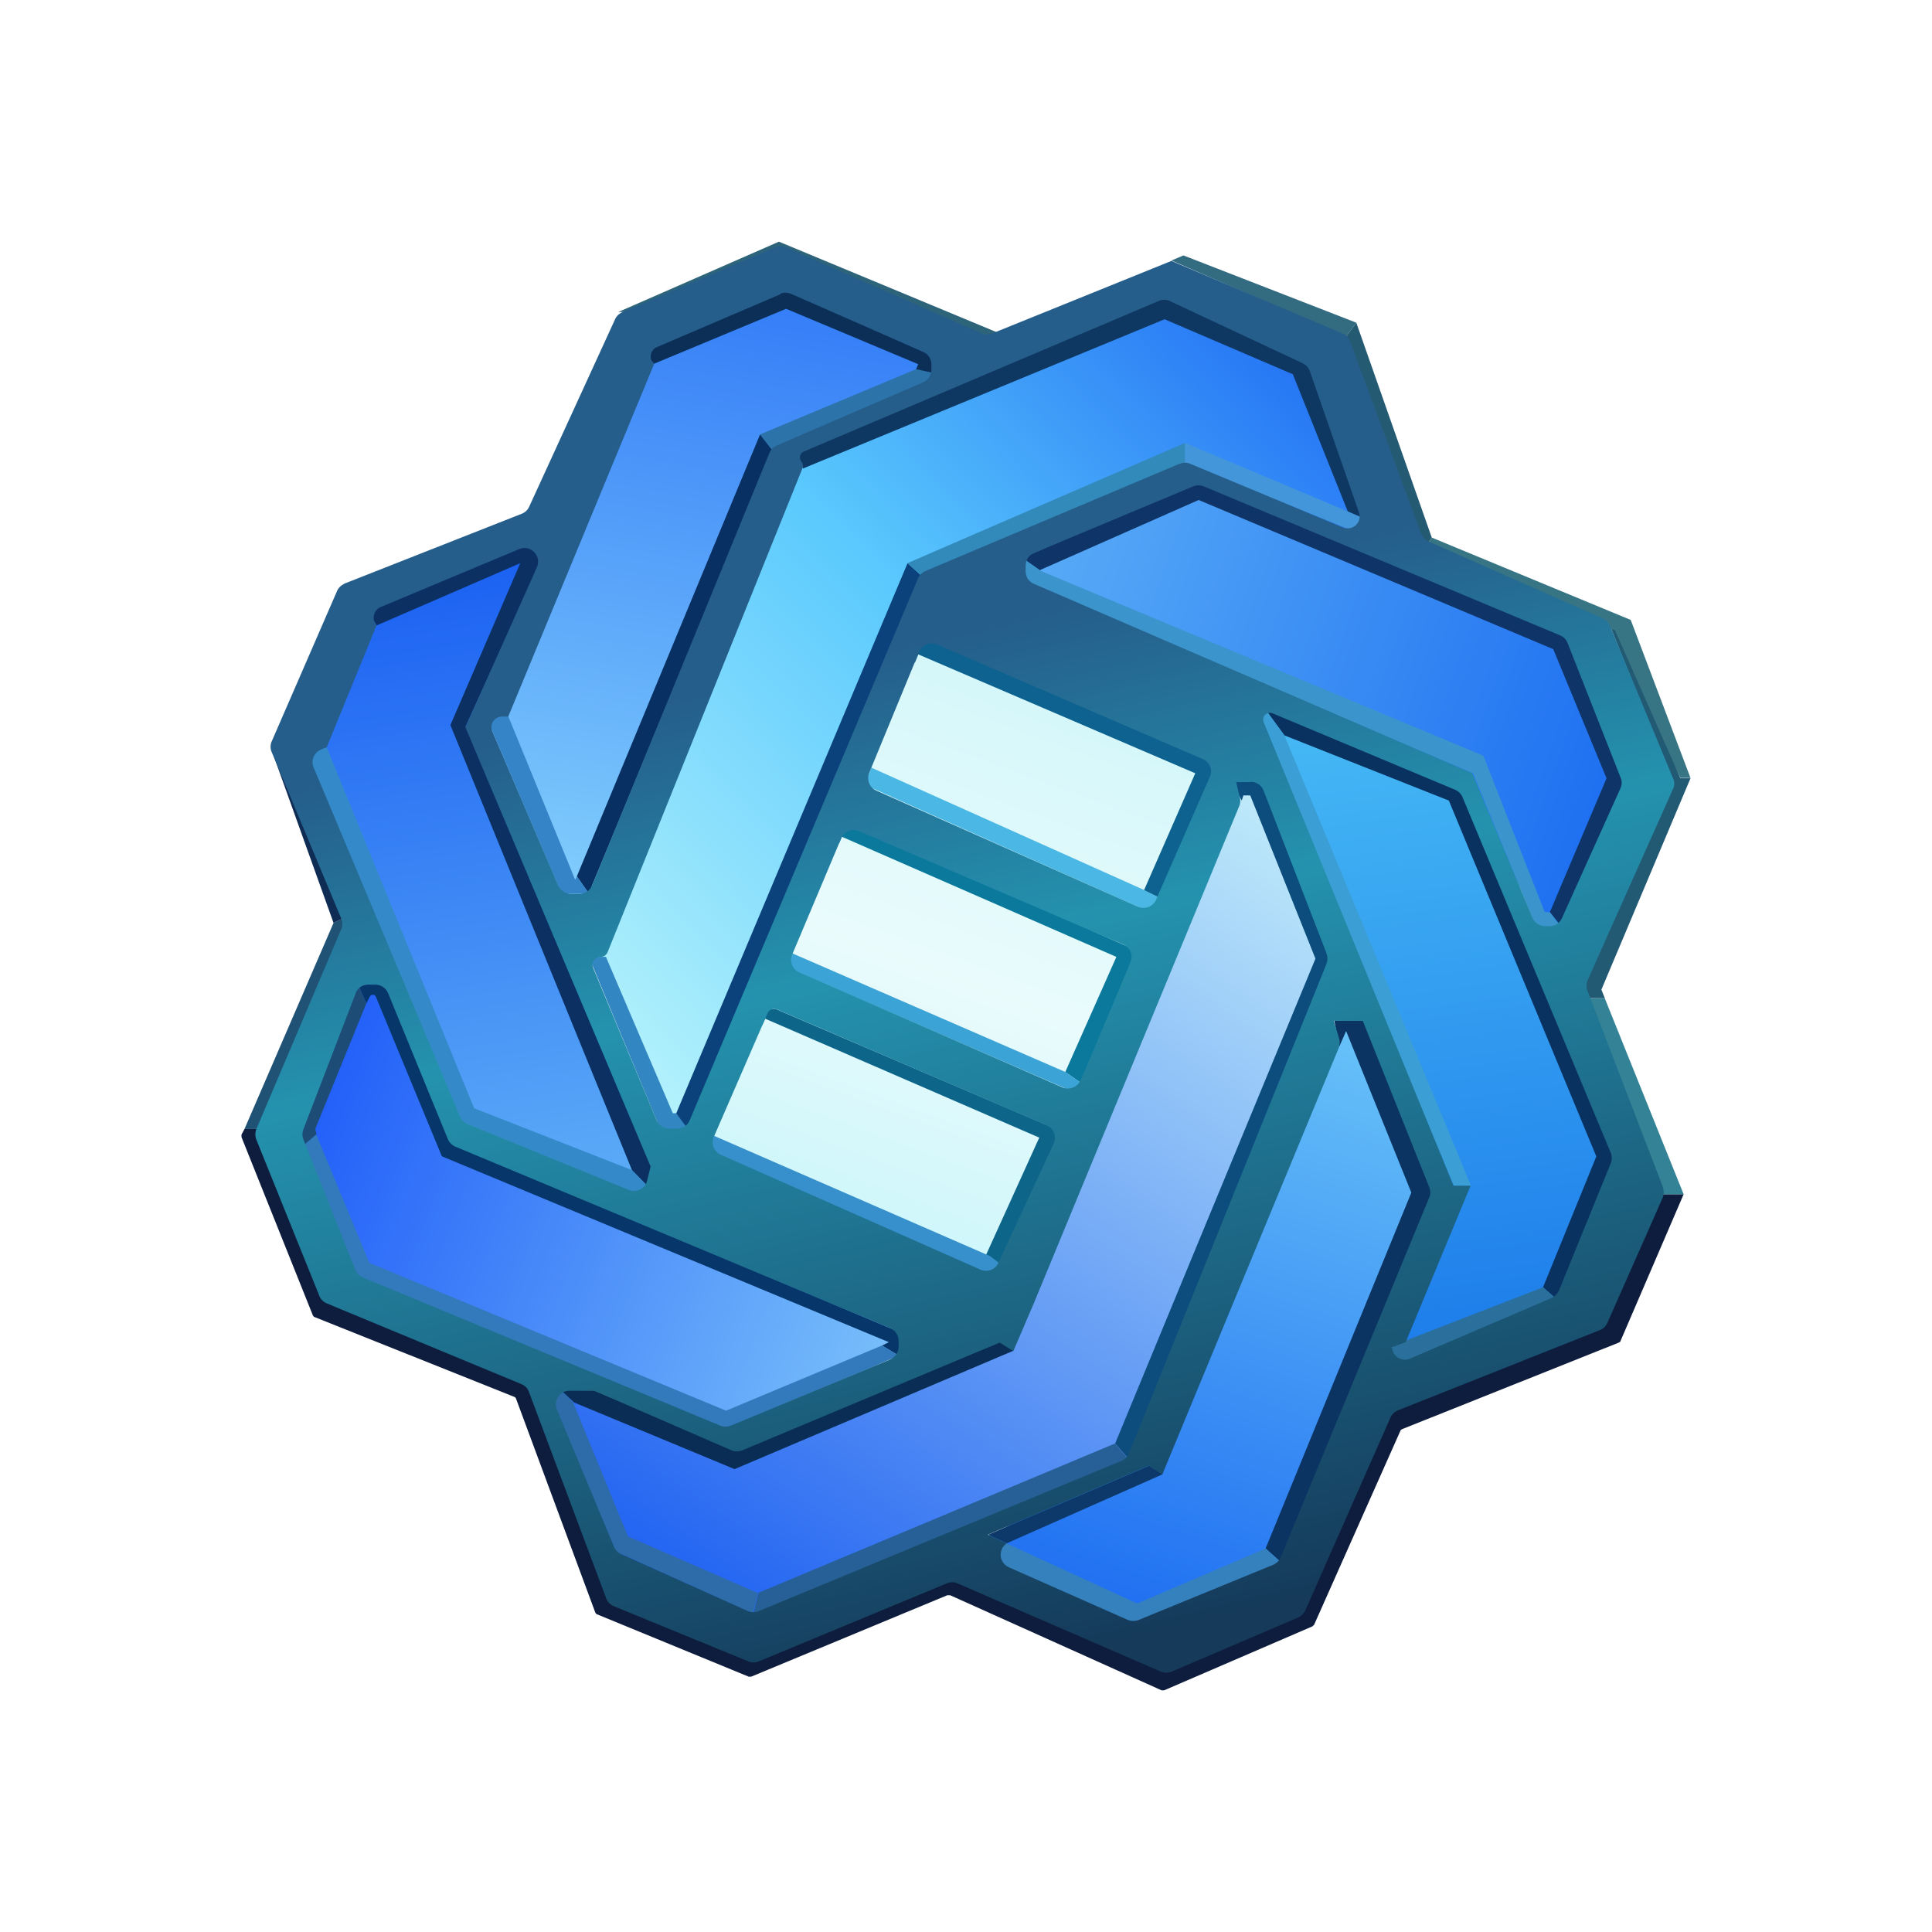 <svg width="24" height="24" viewBox="0 0 24 24" fill="none" xmlns="http://www.w3.org/2000/svg">
<path d="M4.291 7.636C5.084 7.269 5.889 6.928 6.705 6.615L6.022 9.05L7.812 13.317L8.341 15.175L5.641 14.047L3.661 9.304L4.296 7.636H4.291Z" fill="url(#paint0_linear_328_31574)"/>
<path d="M3.423 14.046L4.509 11.802L5.742 14.046L12.127 16.286L9.146 17.911L4.382 16.074L3.423 14.046Z" fill="url(#paint1_linear_328_31574)"/>
<path d="M16.68 12.057L15.679 9.516L15.341 9.325L12.487 16.329L9.147 17.864L6.743 17.123L7.548 19.453L9.38 20.347L14.086 18.124L16.68 12.057Z" fill="url(#paint2_linear_328_31574)"/>
<path d="M14.552 20.388L11.957 19.276L14.213 17.995L16.849 12.252L17.934 14.771L16.103 19.663L14.552 20.388Z" fill="url(#paint3_linear_328_31574)"/>
<path d="M18.146 9.712L15.467 8.728C16.305 10.748 17.12 12.777 17.913 14.816C17.95 14.985 17.373 16.536 17.082 17.293L19.639 16.351L20.38 14.604L18.146 9.712Z" fill="url(#paint4_linear_328_31574)"/>
<path d="M8.379 14.406L11.359 7.529L15.467 9.006L12.402 16.264L8.379 14.411V14.406Z" fill="url(#paint5_linear_328_31574)"/>
<path d="M14.7 5.889L12.127 7.17L18.125 9.557L19.427 12.083L20.401 9.796L19.788 7.89L14.705 5.889H14.7Z" fill="url(#paint6_linear_328_31574)"/>
<path d="M16.425 4.306L17.256 6.593L17.124 6.784L14.763 5.847L11.571 7.212L8.378 14.412L7.272 11.654L9.633 5.63L14.488 3.56L16.425 4.306Z" fill="url(#paint7_linear_328_31574)"/>
<path d="M5.975 8.965L7.786 4.328L9.787 3.428L12.042 4.592L9.787 5.529L7.166 11.639L5.975 8.971V8.965Z" fill="url(#paint8_linear_328_31574)"/>
<path d="M14.382 11.14L14.213 11.056L10.824 9.536L10.74 9.748L14.297 11.336L14.382 11.14Z" fill="#4AB7E5"/>
<path d="M7.658 19.276L9.352 20.044L9.416 19.79L7.801 19.086L7.118 17.418L6.97 17.27L6.864 17.418L7.653 19.276H7.658Z" fill="#2E6CA9"/>
<path d="M16.574 12.676L16.638 12.999L16.722 12.808L17.532 14.815L15.722 19.235L15.912 19.404L17.786 14.815L16.939 12.676H16.574Z" fill="#0B3463"/>
<path d="M8.527 13.983L8.4 13.829H8.358L7.527 11.886H7.315L8.162 13.93C8.175 13.964 8.198 13.994 8.226 14.017C8.255 14.04 8.289 14.056 8.325 14.062C8.362 14.067 8.399 14.064 8.433 14.051C8.468 14.038 8.498 14.016 8.522 13.988L8.527 13.983Z" fill="#3286C1"/>
<path d="M11.444 7.15L11.274 6.996L8.4 13.831L8.548 14.027L11.444 7.144V7.15Z" fill="#0B427B"/>
<path d="M14.721 5.502V5.756L11.444 7.148L11.274 6.995L14.721 5.502Z" fill="#328ABA"/>
<path d="M4.801 12.231H4.446L4.552 12.464L4.594 12.379C4.598 12.373 4.603 12.367 4.61 12.363C4.616 12.359 4.624 12.357 4.631 12.357C4.639 12.357 4.646 12.359 4.653 12.363C4.659 12.367 4.664 12.373 4.668 12.379L5.489 14.364L11.042 16.673L10.957 16.715L11.169 16.842V16.546L5.595 14.195L4.801 12.231Z" fill="#07366B"/>
<path d="M3.931 14.088L3.783 14.216L4.418 15.857L9.019 17.741L11.168 16.841L10.957 16.714L9.019 17.524L4.588 15.687L3.926 14.088H3.931Z" fill="#327ABB"/>
<path d="M4.445 12.231L4.551 12.464L3.916 14.025L3.932 14.089L3.784 14.216L3.741 14.089L4.445 12.231Z" fill="#1D4D76"/>
<path d="M5.742 13.937L7.87 14.816L8.061 14.752L8.04 14.731L7.849 14.535L5.89 13.767L4.058 9.283H3.783L5.742 13.942V13.937Z" fill="#348AC9"/>
<path d="M6.865 6.636L4.573 7.594L4.679 7.769L6.463 6.996L5.595 9.007L7.85 14.534L8.104 14.794V14.476L5.785 9.023L6.87 6.636H6.865Z" fill="#0B3061"/>
<path d="M9.591 5.587L9.442 5.396L7.166 10.886L7.314 11.098L9.591 5.592V5.587Z" fill="#093062"/>
<path d="M8.055 4.439L8.124 4.519L9.765 3.836L11.406 4.524L11.38 4.587L11.422 4.778L11.47 4.757C11.534 4.73 11.576 4.667 11.576 4.598V4.492C11.576 4.445 11.544 4.402 11.496 4.381L9.829 3.635C9.808 3.626 9.786 3.621 9.763 3.621C9.74 3.621 9.717 3.626 9.697 3.635L8.087 4.307C8.075 4.312 8.064 4.32 8.056 4.33C8.047 4.34 8.041 4.352 8.038 4.365C8.035 4.378 8.035 4.391 8.038 4.404C8.041 4.417 8.047 4.429 8.055 4.439Z" fill="#0C2F57"/>
<path d="M9.591 5.587L11.496 4.745C11.518 4.734 11.537 4.718 11.55 4.697C11.563 4.676 11.57 4.653 11.57 4.628L11.38 4.586L9.442 5.396L9.591 5.587Z" fill="#2C73AA"/>
<path d="M4.334 11.373L4.144 11.463L3.037 14.025H3.207L4.334 11.378V11.373Z" fill="#1F5275"/>
<path d="M3 14.094L3.037 14.025H3.206L3.191 14.094V14.121L4.011 16.122C4.011 16.132 4.022 16.138 4.032 16.143L6.552 17.218L6.579 17.244L7.585 19.881L7.611 19.902L9.342 20.638H9.374L11.809 19.627C11.82 19.621 11.836 19.621 11.846 19.627L14.493 20.743H14.525L16.156 20.055L16.177 20.029L17.288 17.541L17.315 17.519L19.898 16.487L19.92 16.466L20.661 14.835H20.915L20.131 16.657C20.131 16.667 20.121 16.672 20.11 16.678L17.421 17.752C17.415 17.754 17.409 17.758 17.404 17.762C17.4 17.767 17.396 17.773 17.394 17.779L16.325 20.182L16.304 20.203L14.461 20.998H14.43L11.804 19.817H11.767L9.332 20.828H9.3L7.42 20.055C7.414 20.053 7.409 20.05 7.404 20.045C7.4 20.041 7.396 20.035 7.394 20.029L6.409 17.371C6.407 17.366 6.403 17.361 6.398 17.358C6.394 17.354 6.388 17.352 6.383 17.35L3.905 16.36C3.9 16.357 3.896 16.354 3.892 16.349C3.888 16.345 3.886 16.339 3.884 16.334L3 14.126V14.094Z" fill="#0E1D3D"/>
<path d="M19.935 12.401L20.915 14.836H20.66L19.745 12.401H19.935Z" fill="#348296"/>
<path d="M19.893 12.294L19.936 12.4H19.745L19.682 12.252L20.788 9.732L19.978 7.72C20.148 7.768 20.873 9.668 20.873 9.668H21L19.893 12.294Z" fill="#225973"/>
<path d="M20.259 7.705L21 9.664H20.873L20.063 7.832L17.702 6.805L17.786 6.678L20.253 7.699L20.259 7.705Z" fill="#377585"/>
<path d="M17.701 6.805L17.786 6.678L16.849 4.01L16.722 4.179L17.701 6.805Z" fill="#255A73"/>
<path d="M14.701 3.173L16.85 4.009L16.723 4.179L14.552 3.236L14.701 3.173Z" fill="#336C80"/>
<path d="M9.872 5.649L9.977 5.819L14.467 3.966L16.06 4.649L16.743 6.354L16.955 6.459V6.184L16.256 4.517L14.552 3.722C14.524 3.71 14.494 3.704 14.464 3.704C14.434 3.704 14.404 3.71 14.377 3.722L9.872 5.649Z" fill="#0E3762"/>
<path d="M16.955 6.444L16.744 6.354L14.721 5.502V5.756L16.913 6.635L16.955 6.444Z" fill="#4396D9"/>
<path d="M12.911 7.08L12.699 6.931L14.89 5.973L19.443 7.874L20.19 9.668L19.406 11.521L19.253 11.331L19.957 9.668L19.295 8.064L14.89 6.211L12.911 7.085V7.08Z" fill="#0F3467"/>
<path d="M12.911 7.079L12.699 6.931L12.741 7.249L18.3 9.605L19.083 11.526H19.401L19.253 11.331H19.189L18.427 9.388L12.911 7.085V7.079Z" fill="#3C94CC"/>
<path d="M15.955 9.135L15.722 8.817L18.168 9.839L20.063 14.408L19.337 16.139L19.168 15.991L19.83 14.366L17.998 9.945L15.955 9.135Z" fill="#0A3260"/>
<path d="M15.955 9.135L15.722 8.817L15.658 8.987L18.062 14.731H18.274L15.955 9.135Z" fill="#3B9ED4"/>
<path d="M19.337 16.139L19.168 15.991L17.299 16.716V16.991L19.337 16.139Z" fill="#2B709C"/>
<path d="M14.043 20.173L15.911 19.406L15.721 19.236L14.127 19.919L12.274 19.067V19.363L14.043 20.173Z" fill="#3581BD"/>
<path d="M14.275 18.207L12.274 19.065L12.507 19.171L14.445 18.313L14.275 18.207Z" fill="#0C396A"/>
<path d="M15.298 9.712L15.425 9.945L15.446 9.881H15.531L16.341 11.909L13.852 17.933L14.022 18.124L16.552 11.93L15.679 9.707H15.298V9.712Z" fill="#0C4D7D"/>
<path d="M9.358 20.051L14.017 18.124L13.848 17.933L9.422 19.786L9.358 20.051Z" fill="#266096"/>
<path d="M7.129 17.419L6.97 17.271H7.378L9.146 18.017L12.423 16.672L12.592 16.778L9.125 18.25L7.124 17.419H7.129Z" fill="#092D54"/>
<path d="M7.145 10.929L7.166 10.887L7.314 11.099H6.975L6.038 8.896H6.313L7.145 10.929Z" fill="#3584C7"/>
<path d="M14.848 9.606L11.407 8.129L11.364 8.235L11.232 7.938H11.571L15.107 9.474V9.537L14.382 11.141L14.212 11.057L14.848 9.606Z" fill="#0D628F"/>
<path d="M10.274 10.289L10.422 10.479L10.459 10.395L13.868 11.887L13.233 13.317L13.424 13.449L14.022 12.02L14.107 11.803L10.697 10.289H10.274Z" fill="#0B799C"/>
<path d="M13.423 13.448L13.233 13.316L9.845 11.844L9.765 12.014L13.36 13.575L13.423 13.448Z" fill="#3CA3D6"/>
<path d="M12.466 15.73L12.233 15.624L12.91 14.132L9.506 12.655L9.464 12.745L9.294 12.533H9.633L13.17 14.047L12.466 15.73Z" fill="#0D668A"/>
<path d="M12.466 15.73L12.297 15.603L8.871 14.11L8.787 14.3L12.402 15.883L12.466 15.73Z" fill="#3790CC"/>
<path d="M12.402 4.135L9.676 3.002L7.68 3.876H8.082L9.676 3.241L12.402 4.352V4.135Z" fill="#2E647A"/>
<path d="M3.508 9.325L3.392 9.368L4.143 11.464L4.334 11.374L3.508 9.325Z" fill="#0F2D54"/>
<path fill-rule="evenodd" clip-rule="evenodd" d="M9.633 3.072C9.654 3.063 9.677 3.059 9.7 3.059C9.722 3.059 9.745 3.063 9.766 3.072L12.196 4.141C12.233 4.157 12.28 4.163 12.328 4.141L14.552 3.241L16.674 4.141C16.717 4.157 16.754 4.194 16.77 4.237L17.654 6.63C17.67 6.672 17.707 6.709 17.744 6.725L19.914 7.683C19.951 7.699 19.983 7.736 19.999 7.773L20.783 9.668C20.804 9.711 20.804 9.758 20.783 9.801L19.724 12.172C19.714 12.193 19.709 12.215 19.708 12.238C19.707 12.261 19.71 12.284 19.719 12.305L20.655 14.74C20.671 14.788 20.671 14.835 20.655 14.878L19.967 16.434C19.958 16.455 19.945 16.473 19.929 16.489C19.912 16.504 19.893 16.516 19.872 16.524L17.368 17.519C17.347 17.527 17.328 17.539 17.311 17.555C17.295 17.57 17.282 17.589 17.273 17.609L16.214 20.008C16.197 20.045 16.167 20.075 16.129 20.092L14.557 20.765C14.535 20.774 14.512 20.779 14.488 20.779C14.464 20.779 14.441 20.774 14.419 20.765L11.894 19.669C11.873 19.66 11.851 19.655 11.828 19.655C11.805 19.655 11.783 19.66 11.762 19.669L9.427 20.638C9.406 20.646 9.384 20.651 9.361 20.651C9.338 20.651 9.316 20.646 9.295 20.638L7.616 19.949C7.595 19.939 7.576 19.924 7.56 19.906C7.545 19.888 7.533 19.866 7.526 19.843L6.573 17.297C6.566 17.275 6.554 17.255 6.539 17.237C6.523 17.22 6.505 17.206 6.484 17.197L4.059 16.191C4.037 16.181 4.017 16.168 4 16.15C3.984 16.133 3.971 16.113 3.964 16.09L3.185 14.158C3.176 14.137 3.172 14.114 3.172 14.091C3.172 14.069 3.176 14.046 3.185 14.025L4.239 11.542C4.248 11.521 4.252 11.499 4.252 11.476C4.252 11.454 4.248 11.431 4.239 11.41L3.376 9.345C3.366 9.324 3.361 9.3 3.361 9.277C3.361 9.253 3.366 9.229 3.376 9.208L4.186 7.344C4.202 7.302 4.239 7.27 4.281 7.249L6.484 6.381C6.523 6.365 6.555 6.335 6.573 6.296L7.643 3.961C7.664 3.919 7.696 3.893 7.733 3.877L9.628 3.072H9.633ZM17.294 16.731C17.294 16.847 17.41 16.921 17.511 16.879L19.268 16.127C19.311 16.111 19.343 16.074 19.364 16.037L20.01 14.449C20.026 14.408 20.026 14.363 20.01 14.322L18.167 9.901C18.15 9.861 18.118 9.829 18.077 9.811L15.801 8.858C15.786 8.854 15.771 8.853 15.756 8.857C15.741 8.861 15.727 8.869 15.716 8.879C15.705 8.89 15.697 8.904 15.694 8.919C15.69 8.934 15.691 8.95 15.695 8.964L18.056 14.729H18.268L17.463 16.672L17.294 16.736V16.731ZM12.847 6.868C12.815 6.881 12.788 6.903 12.769 6.931C12.751 6.959 12.741 6.993 12.741 7.027V7.095C12.741 7.164 12.778 7.228 12.847 7.254L18.289 9.605L19.036 11.399C19.062 11.463 19.126 11.505 19.194 11.505H19.247C19.321 11.505 19.38 11.463 19.406 11.399L20.131 9.79C20.14 9.769 20.145 9.747 20.145 9.724C20.145 9.701 20.14 9.679 20.131 9.658L19.47 7.98C19.46 7.959 19.447 7.94 19.431 7.925C19.415 7.91 19.395 7.898 19.374 7.89L14.954 6.042C14.933 6.033 14.91 6.029 14.888 6.029C14.865 6.029 14.842 6.033 14.822 6.042L12.847 6.868ZM9.692 3.649C9.713 3.64 9.735 3.636 9.758 3.636C9.781 3.636 9.803 3.64 9.824 3.649L11.465 4.369C11.529 4.396 11.571 4.459 11.571 4.528V4.591C11.571 4.66 11.529 4.724 11.465 4.75L9.649 5.534C9.609 5.551 9.577 5.583 9.559 5.624L7.357 10.997C7.344 11.029 7.322 11.056 7.294 11.075C7.266 11.094 7.232 11.103 7.198 11.103H7.092C7.058 11.103 7.025 11.094 6.997 11.075C6.968 11.056 6.946 11.029 6.933 10.997L6.118 9.091C6.108 9.071 6.104 9.048 6.105 9.026C6.106 9.003 6.113 8.981 6.125 8.962C6.138 8.943 6.155 8.927 6.175 8.916C6.195 8.906 6.217 8.9 6.24 8.901H6.314L8.125 4.523C8.109 4.508 8.097 4.49 8.09 4.47C8.083 4.449 8.081 4.428 8.085 4.407C8.088 4.385 8.097 4.365 8.111 4.349C8.124 4.332 8.142 4.319 8.162 4.311L9.697 3.654L9.692 3.649ZM11.492 7.095C11.471 7.105 11.453 7.118 11.437 7.134C11.422 7.15 11.409 7.17 11.402 7.191L8.569 13.914C8.557 13.946 8.535 13.973 8.506 13.992C8.478 14.011 8.445 14.02 8.411 14.02H8.315C8.281 14.02 8.248 14.011 8.219 13.992C8.191 13.973 8.169 13.946 8.156 13.914L7.368 12.024C7.362 12.009 7.359 11.993 7.361 11.977C7.363 11.961 7.368 11.945 7.377 11.932C7.386 11.919 7.398 11.907 7.412 11.899C7.426 11.892 7.441 11.887 7.458 11.887C7.5 11.887 7.532 11.865 7.548 11.828L9.967 5.82C9.973 5.806 9.976 5.791 9.974 5.776C9.972 5.761 9.966 5.747 9.956 5.735C9.948 5.725 9.942 5.714 9.939 5.701C9.936 5.689 9.936 5.676 9.939 5.663C9.942 5.651 9.948 5.639 9.957 5.629C9.965 5.62 9.976 5.612 9.988 5.608L14.393 3.739C14.414 3.729 14.438 3.724 14.461 3.724C14.485 3.724 14.509 3.729 14.53 3.739L16.182 4.512C16.224 4.533 16.256 4.565 16.272 4.613L16.881 6.365C16.891 6.392 16.892 6.422 16.886 6.451C16.879 6.479 16.863 6.505 16.842 6.525C16.82 6.544 16.794 6.557 16.765 6.562C16.736 6.566 16.706 6.562 16.68 6.55L14.784 5.761C14.764 5.753 14.741 5.748 14.718 5.748C14.695 5.748 14.673 5.753 14.652 5.761L11.492 7.095ZM15.536 9.711C15.605 9.711 15.669 9.753 15.695 9.817L16.479 11.844C16.494 11.887 16.494 11.929 16.479 11.971L14.022 18.059C14.013 18.08 14 18.099 13.984 18.114C13.967 18.129 13.948 18.142 13.927 18.149L9.427 20.013C9.405 20.023 9.382 20.027 9.358 20.027C9.334 20.027 9.311 20.023 9.289 20.013L7.712 19.303C7.673 19.285 7.643 19.253 7.627 19.213L6.918 17.509C6.907 17.483 6.903 17.455 6.906 17.427C6.909 17.399 6.919 17.373 6.935 17.35C6.95 17.327 6.972 17.308 6.996 17.295C7.021 17.282 7.049 17.276 7.076 17.276H7.341C7.362 17.276 7.383 17.276 7.405 17.286L9.088 18.017C9.13 18.033 9.178 18.033 9.22 18.017L12.418 16.678L12.588 16.784L12.842 16.191L15.399 10.002C15.41 9.967 15.41 9.93 15.399 9.896L15.356 9.716H15.536V9.711ZM12.487 19.187C12.466 19.206 12.45 19.229 12.44 19.256C12.431 19.282 12.428 19.311 12.432 19.339C12.436 19.367 12.447 19.393 12.464 19.415C12.481 19.438 12.504 19.456 12.529 19.468L14.012 20.124C14.054 20.14 14.102 20.14 14.144 20.124L15.822 19.436C15.864 19.415 15.896 19.383 15.912 19.34L17.754 14.878C17.763 14.857 17.768 14.834 17.768 14.811C17.768 14.789 17.763 14.766 17.754 14.745L16.929 12.681H16.569L16.632 12.893C16.648 12.935 16.643 12.977 16.632 13.014L14.44 18.313L14.271 18.207L12.27 19.065L12.503 19.171L12.487 19.187ZM12.402 15.688C12.384 15.728 12.35 15.76 12.308 15.776C12.267 15.791 12.221 15.79 12.18 15.772L8.95 14.343C8.911 14.324 8.881 14.292 8.865 14.251C8.849 14.211 8.849 14.166 8.866 14.126L9.533 12.591C9.537 12.579 9.543 12.569 9.551 12.561C9.559 12.552 9.569 12.545 9.58 12.54C9.591 12.535 9.603 12.532 9.614 12.532C9.626 12.531 9.638 12.534 9.649 12.538L13 13.978C13.09 14.015 13.127 14.115 13.09 14.205L12.402 15.688ZM13.424 13.416C13.415 13.438 13.402 13.457 13.386 13.473C13.37 13.489 13.351 13.502 13.329 13.51C13.308 13.518 13.285 13.523 13.262 13.522C13.239 13.521 13.217 13.516 13.196 13.507L9.925 12.077C9.885 12.059 9.855 12.026 9.839 11.986C9.823 11.945 9.824 11.9 9.84 11.86L10.449 10.415C10.457 10.394 10.47 10.376 10.486 10.36C10.502 10.344 10.521 10.332 10.541 10.324C10.562 10.315 10.584 10.311 10.606 10.311C10.629 10.312 10.65 10.316 10.671 10.325L13.953 11.733C14.038 11.77 14.08 11.865 14.043 11.95L14.022 12.008L13.429 13.411L13.424 13.416ZM14.361 11.177C14.352 11.198 14.339 11.217 14.322 11.232C14.306 11.248 14.286 11.26 14.265 11.268C14.244 11.275 14.221 11.279 14.199 11.278C14.176 11.277 14.154 11.271 14.133 11.262L10.888 9.822C10.868 9.813 10.849 9.801 10.833 9.785C10.818 9.769 10.805 9.75 10.797 9.729C10.789 9.709 10.784 9.687 10.785 9.664C10.785 9.642 10.789 9.62 10.798 9.6L11.418 8.096C11.426 8.076 11.439 8.057 11.455 8.041C11.47 8.026 11.489 8.013 11.51 8.005C11.531 7.997 11.553 7.992 11.575 7.993C11.597 7.993 11.619 7.997 11.64 8.006L14.943 9.43C15.028 9.467 15.07 9.568 15.028 9.652L14.361 11.177ZM3.768 14.152C3.753 14.113 3.753 14.07 3.768 14.031L4.419 12.337C4.44 12.273 4.504 12.231 4.578 12.231H4.662C4.731 12.231 4.795 12.273 4.821 12.337L5.562 14.147C5.578 14.189 5.615 14.226 5.652 14.242L11.057 16.498C11.121 16.524 11.163 16.588 11.163 16.656V16.731C11.163 16.799 11.121 16.858 11.057 16.889L9.078 17.71C9.037 17.726 8.991 17.726 8.95 17.71L4.504 15.868C4.483 15.859 4.464 15.845 4.449 15.829C4.434 15.813 4.421 15.793 4.414 15.772L3.768 14.152ZM5.779 9.028L8.082 14.491L8.04 14.661C8.019 14.766 7.908 14.819 7.812 14.782L5.806 13.962C5.765 13.945 5.733 13.912 5.716 13.872L3.895 9.531C3.886 9.51 3.882 9.487 3.883 9.464C3.883 9.441 3.888 9.419 3.898 9.398C3.907 9.377 3.921 9.359 3.937 9.343C3.954 9.328 3.974 9.316 3.995 9.308L4.059 9.282L4.678 7.768C4.663 7.751 4.652 7.73 4.646 7.708C4.641 7.686 4.64 7.663 4.646 7.64C4.651 7.618 4.661 7.597 4.676 7.58C4.691 7.562 4.71 7.549 4.731 7.54L6.452 6.82C6.595 6.762 6.732 6.91 6.669 7.048L5.785 9.028H5.779Z" fill="url(#paint9_linear_328_31574)"/>
<defs>
<linearGradient id="paint0_linear_328_31574" x1="9.352" y1="5.107" x2="11.833" y2="20.473" gradientUnits="userSpaceOnUse">
<stop stop-color="#1155F2"/>
<stop offset="1" stop-color="#8FE7FB"/>
</linearGradient>
<linearGradient id="paint1_linear_328_31574" x1="4.576" y1="7.4" x2="20.88" y2="13.527" gradientUnits="userSpaceOnUse">
<stop stop-color="#114CF9"/>
<stop offset="0.72" stop-color="#9AE5FA"/>
<stop offset="1" stop-color="#52C9FA"/>
</linearGradient>
<linearGradient id="paint2_linear_328_31574" x1="18.957" y1="5.13" x2="8.398" y2="20.757" gradientUnits="userSpaceOnUse">
<stop stop-color="#5BDDFB"/>
<stop offset="0.23" stop-color="#D2FAFB"/>
<stop offset="1" stop-color="#1659F1"/>
</linearGradient>
<linearGradient id="paint3_linear_328_31574" x1="18.114" y1="6.538" x2="13.333" y2="21.018" gradientUnits="userSpaceOnUse">
<stop stop-color="#4ED3F9"/>
<stop offset="0.23" stop-color="#82E0FA"/>
<stop offset="1" stop-color="#1563F1"/>
</linearGradient>
<linearGradient id="paint4_linear_328_31574" x1="8.605" y1="4.984" x2="10.672" y2="19.883" gradientUnits="userSpaceOnUse">
<stop stop-color="#5EDEFB"/>
<stop offset="1" stop-color="#136DE8"/>
</linearGradient>
<linearGradient id="paint5_linear_328_31574" x1="15.381" y1="5.554" x2="10.179" y2="19.779" gradientUnits="userSpaceOnUse">
<stop stop-color="#73E2FC"/>
<stop offset="0.25" stop-color="#D5F7FA"/>
<stop offset="0.49" stop-color="#EAFBFC"/>
<stop offset="0.72" stop-color="#CCF6FB"/>
<stop offset="1" stop-color="#83E9FB"/>
</linearGradient>
<linearGradient id="paint6_linear_328_31574" x1="19.802" y1="14.354" x2="5.126" y2="9.247" gradientUnits="userSpaceOnUse">
<stop stop-color="#1566F0"/>
<stop offset="1" stop-color="#87DCFB"/>
</linearGradient>
<linearGradient id="paint7_linear_328_31574" x1="19.043" y1="6.33" x2="5.262" y2="19.749" gradientUnits="userSpaceOnUse">
<stop stop-color="#1E68F3"/>
<stop offset="0.33" stop-color="#5AC9FD"/>
<stop offset="0.7" stop-color="#BAF5FC"/>
<stop offset="1" stop-color="#50CFFB"/>
</linearGradient>
<linearGradient id="paint8_linear_328_31574" x1="12" y1="3.016" x2="8.991" y2="19.628" gradientUnits="userSpaceOnUse">
<stop stop-color="#2972F7"/>
<stop offset="0.63" stop-color="#93E0FD"/>
<stop offset="1" stop-color="#8ADAFC"/>
</linearGradient>
<linearGradient id="paint9_linear_328_31574" x1="12.551" y1="7.726" x2="15.468" y2="20.018" gradientUnits="userSpaceOnUse">
<stop stop-color="#255E8B"/>
<stop offset="0.3" stop-color="#2492AE"/>
<stop offset="1" stop-color="#153A5A"/>
</linearGradient>
</defs>
</svg>
